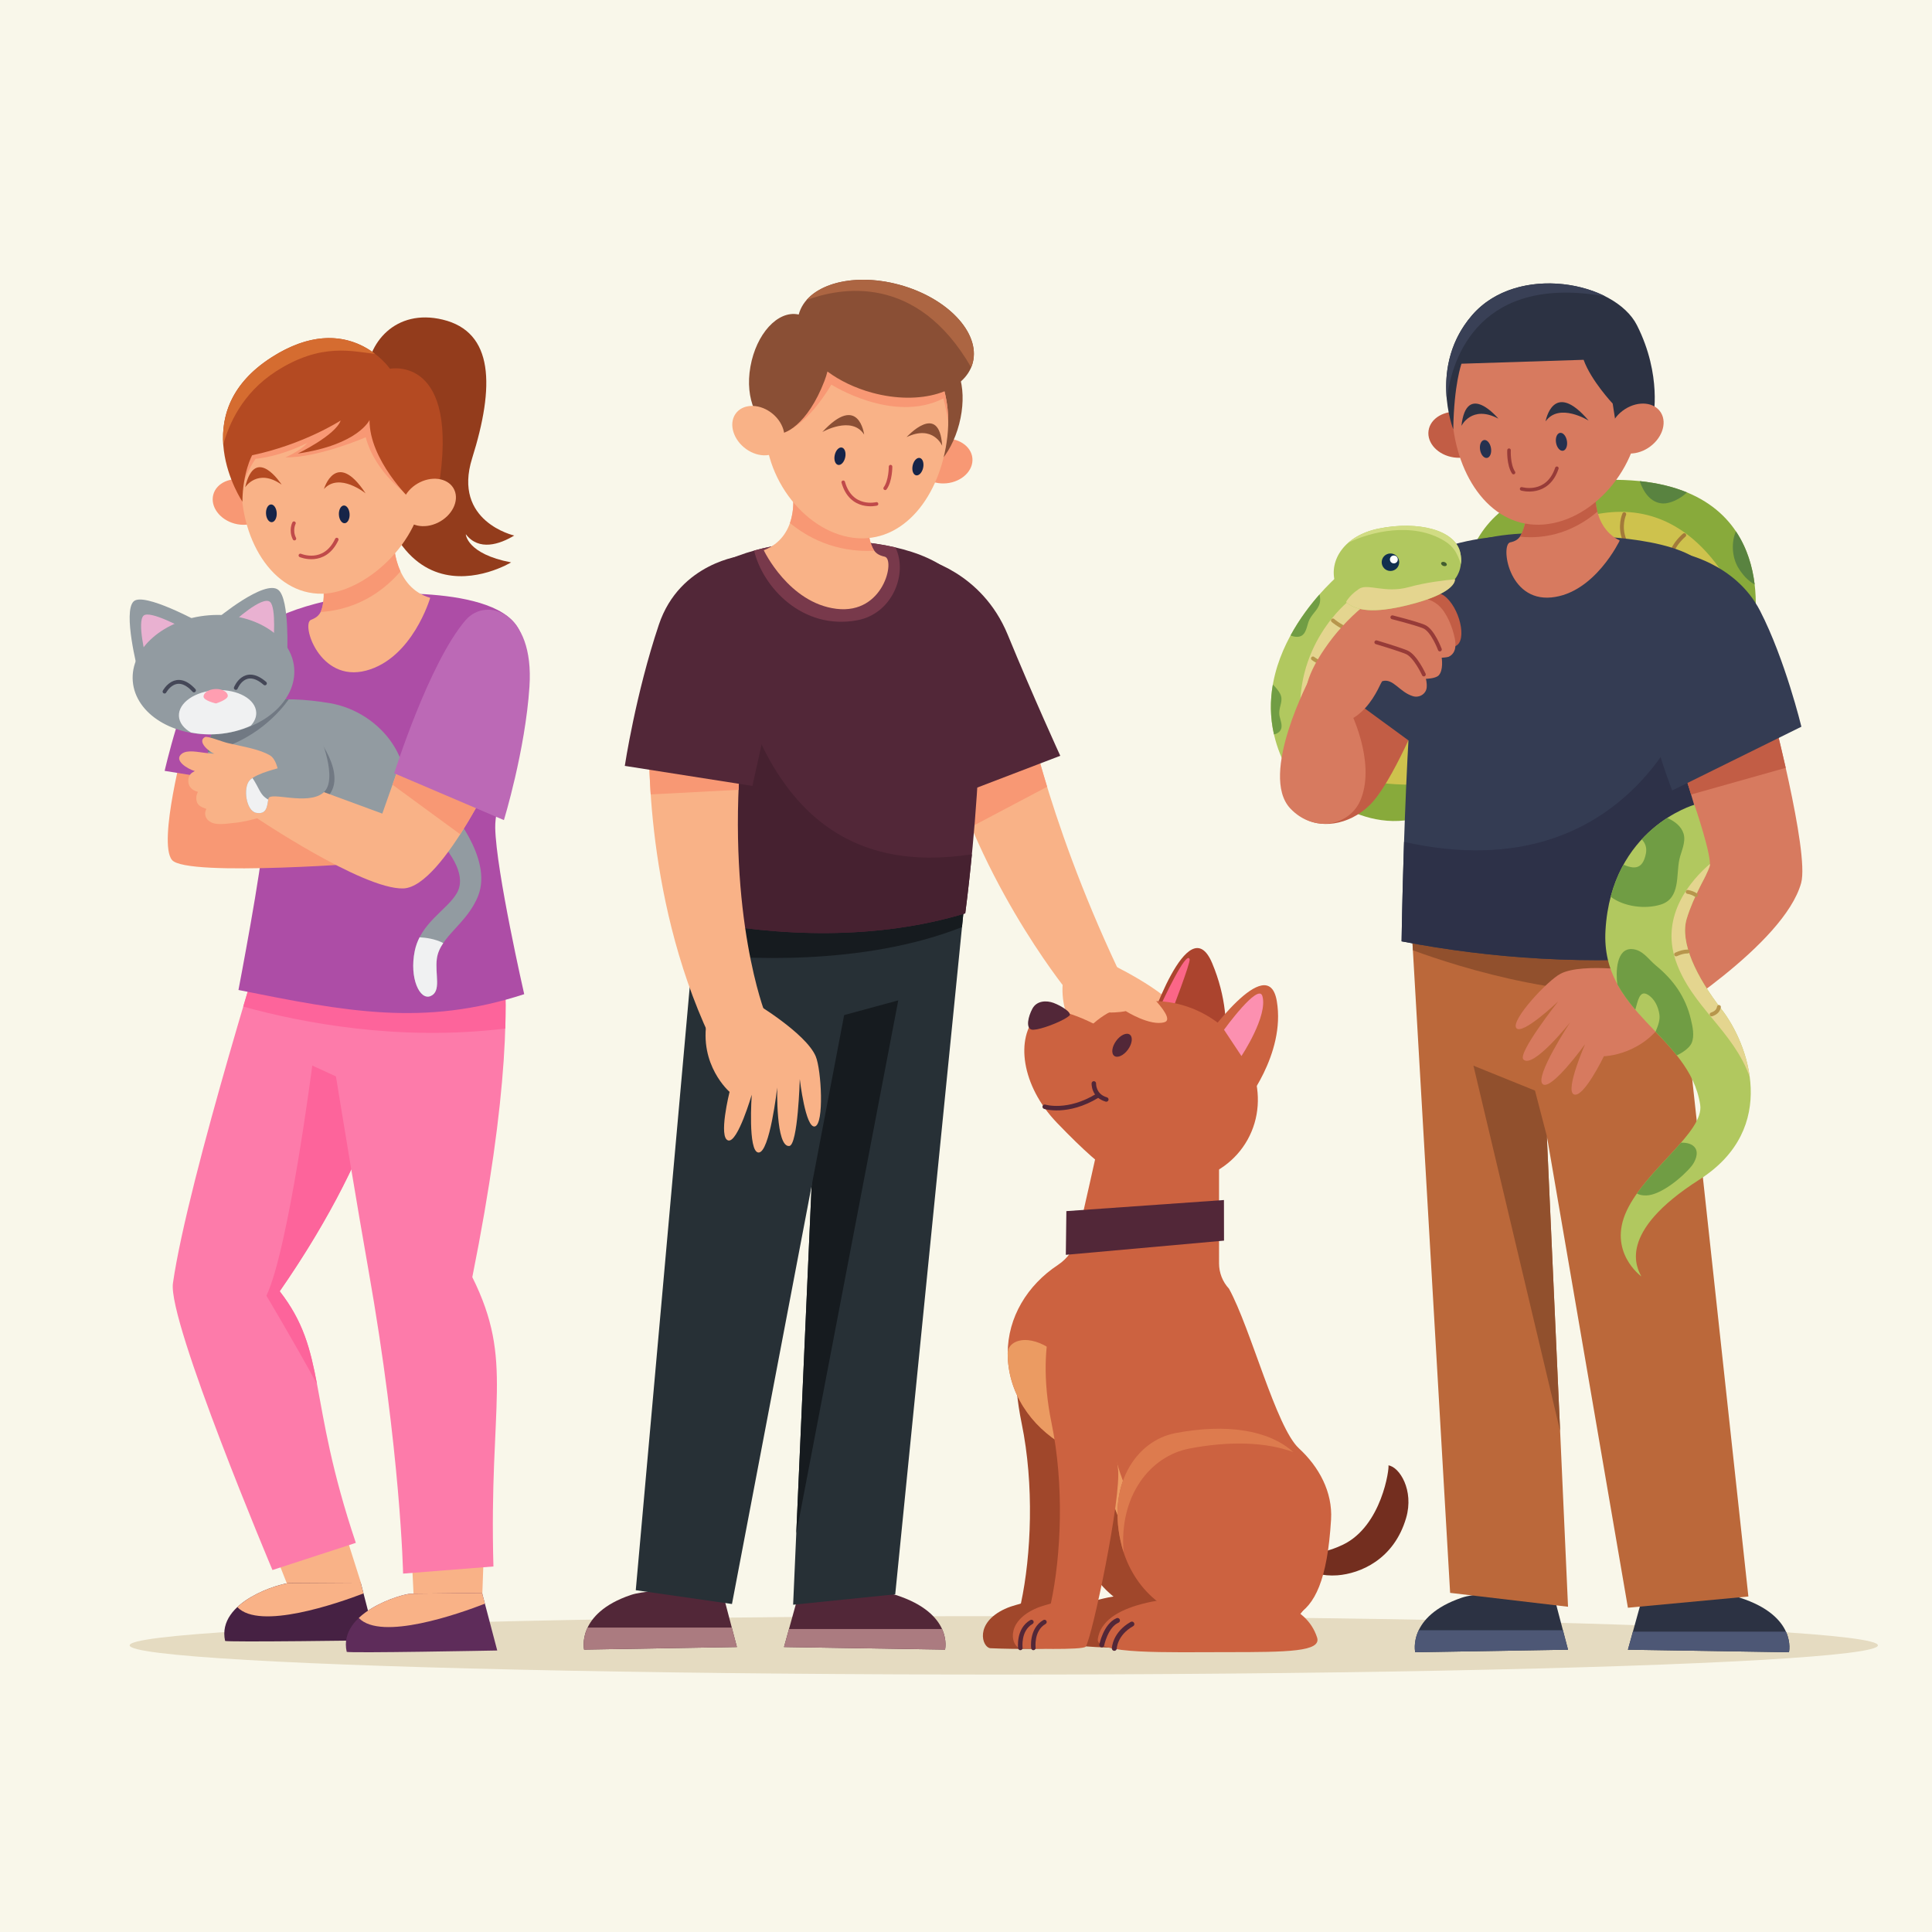 <?xml version="1.0" encoding="utf-8"?>
<!-- Generator: Adobe Illustrator 27.5.0, SVG Export Plug-In . SVG Version: 6.00 Build 0)  -->
<svg version="1.1" xmlns="http://www.w3.org/2000/svg" xmlns:xlink="http://www.w3.org/1999/xlink" x="0px" y="0px"
	 viewBox="0 0 500 500" style="enable-background:new 0 0 500 500;" xml:space="preserve">
<g id="BACKGROUND">
	<rect style="fill:#F9F7EA;" width="500" height="500"/>
</g>
<g id="OBJECTS" xmlns:serif="http://www.serif.com/">
	<g>
		<ellipse style="fill:#E5DBC1;" cx="259.778" cy="425.816" rx="226.224" ry="7.559"/>
		<g>
			<g>
				<g>
					<g>
						<path style="fill:#88AA3B;" d="M339.197,202.95c0,0,16.303,16.571,34.098,6.012c17.795-10.559,25.216-67.477,31.586-70.178
							c6.371-2.7,43.696,6.462,48.899,24.525c0,0,8.229-38.679-35.497-39.132c-46.14-0.48-39.13,34.701-40.979,38.556
							C375.454,166.589,339.197,202.95,339.197,202.95L339.197,202.95z"/>
						<g>
							<path style="fill:#CEC24D;" d="M356.858,202.526c0,0,26.074,4.243,33.223-10.936l-1.692-19.622l-23.686,5.979
								L356.858,202.526L356.858,202.526z"/>
							<path style="fill:#CEC24D;" d="M392.415,143.146c0,0,34.957-30.168,56.895,10.872L392.415,143.146z"/>
						</g>
					</g>
					<g>
						<g>
							<path style="fill:none;stroke:#A37A3A;stroke-linecap:round;stroke-linejoin:round;stroke-miterlimit:1.5;" d="
								M420.354,133.074c0,0-1.41,3.114,0.067,6.659"/>
							<path style="fill:none;stroke:#A37A3A;stroke-linecap:round;stroke-linejoin:round;stroke-miterlimit:1.5;" d="
								M435.878,138.495c0,0-2.794,2.336-3.275,4.853"/>
						</g>
						<path style="fill:#598340;" d="M449.251,137.509c-1.26,2.883-0.997,6.758,0.616,9.428c1.052,1.742,2.466,3.339,4.238,4.337
							C453.583,146.918,452.244,141.971,449.251,137.509z M424.343,124.51c0.007,0.018,0.011,0.032,0.015,0.043
							c0.988,2.799,2.825,5.632,6.048,5.744c1.756,0.06,4.467-1.142,6.165-2.872C433.164,126.025,429.126,125.006,424.343,124.51
							L424.343,124.51z"/>
					</g>
				</g>
				<g>
					<g>
						<path style="fill:#C25D45;" d="M350.663,175.229c0,0-19.719,32.035-13.57,36.293c4.156,2.88,11.814,2.361,17.464-3.244
							c5.821-5.775,13.446-24.692,13.446-24.692L350.663,175.229z"/>
						<path style="fill:#343C53;" d="M387.007,154.163l-0.726-15.158c0,0-14.547,1.197-22.183,7.672
							c-10.771,9.135-21.198,29.141-21.198,29.141l28.111,20.549L387.007,154.163L387.007,154.163z"/>
					</g>
					<g>
						<g>
							<path style="fill:#B1C85F;" d="M347.037,148.323c0,0-27.711,22.645-14.613,49.365l27.197-40.445L347.037,148.323
								L347.037,148.323z"/>
							<path style="fill:#E4D58F;" d="M355.152,154.075l-5.971,1.353c0,0-15.088,11.624-12.393,32.804l20.401-29.396l-1.846-4.626
								L355.152,154.075z"/>
						</g>
						<g>
							<g>
								<path style="fill:none;stroke:#B7964C;stroke-linecap:round;stroke-linejoin:round;stroke-miterlimit:1.5;" d="
									M344.953,160.564c0,0,1.434,1.332,4.243,2.52"/>
								<path style="fill:none;stroke:#B7964C;stroke-linecap:round;stroke-linejoin:round;stroke-miterlimit:1.5;" d="
									M339.786,170.402c0,0,2.956,2.221,5.246,1.705"/>
							</g>
							<path style="fill:#709D44;" d="M329.413,177.168c0.69,0.668,1.372,1.445,1.832,2.281c0.999,1.82-0.184,3.229-0.184,5.053
								c0,1.26,0.722,2.424,0.594,3.69c-0.074,0.733-0.543,1.302-1.193,1.622c-0.236,0.117-0.492,0.197-0.755,0.251
								C328.681,185.552,328.707,181.219,329.413,177.168z M341.5,153.828c0.113,0.516,0.176,1.04,0.152,1.544
								c-0.104,2.124-1.901,3.221-2.769,4.978c-0.595,1.202-0.677,3.058-1.751,3.972c-0.789,0.673-2.03,0.604-3.143,0.128
								C336.328,160.156,339.108,156.539,341.5,153.828L341.5,153.828z"/>
						</g>
					</g>
				</g>
				<g>
					<g>
						<g>
							<path style="fill:#2C3243;" d="M462.981,427.603l-41.678-0.664l3.983-14.392c0,0,18.513-1.143,24.965,0.925
								C465.232,418.274,462.981,427.603,462.981,427.603L462.981,427.603z"/>
							<path style="fill:#4D5775;" d="M462.204,422.273c1.349,2.964,0.777,5.331,0.777,5.331l-41.679-0.664l1.292-4.667H462.204
								L462.204,422.273z"/>
						</g>
						<g>
							<path style="fill:#2C3243;" d="M366.258,427.603l39.547-0.664l-3.779-14.392c0,0-17.566-1.143-23.688,0.925
								C364.122,418.274,366.258,427.603,366.258,427.603L366.258,427.603z"/>
							<path style="fill:#4D5775;" d="M404.483,421.901h-37.319c-1.494,3.135-0.906,5.703-0.906,5.703l39.547-0.664L404.483,421.901
								L404.483,421.901z"/>
						</g>
					</g>
					<g>
						<path style="fill:#BB683A;" d="M378.213,223.069l-13.269,10.638l10.348,178.524l30.513,3.595l-5.489-121.866l20.986,122.122
							l31.178-2.909L433.616,239.43L378.213,223.069L378.213,223.069z"/>
						<g>
							<path style="fill:#91502D;" d="M365.665,245.937c11.846,4.348,43.763,14.614,69.572,9.74l-1.621-16.247l-55.404-16.361
								l-13.269,10.638L365.665,245.937L365.665,245.937z"/>
						</g>
						<path style="fill:#91502D;" d="M403.757,370.346l-3.439-76.337l-3.064-11.765l-15.925-6.448L403.757,370.346L403.757,370.346z
							 M400.452,294.526l0.084,0.724l-0.201-1.171L400.452,294.526L400.452,294.526z"/>
					</g>
				</g>
				<g>
					<path style="fill:#343C53;" d="M407.806,138.672c0,0,25.623-0.299,33.039,7.489c7.415,7.787-3.058,101.2-3.058,101.2
						c-26.551,2.497-51.934,0.709-75.056-3.744c0,0,1.026-74.51,6.169-92.25C374.043,133.627,407.806,138.672,407.806,138.672
						L407.806,138.672z"/>
					<path style="fill:#2D3148;" d="M443.089,182.666c-1.31,29.076-5.303,64.694-5.303,64.694
						c-26.551,2.497-51.934,0.709-75.056-3.744c0,0,0.152-11.09,0.636-25.733c59.641,13.292,74.888-38.291,74.888-38.291
						L443.089,182.666z"/>
				</g>
				<g>
					<g>
						<g>
							<g>
								<path style="fill:#C25D45;" d="M356.199,155.937c0,0,13.533-4.671,17.525-1.774c3.993,2.896,6.135,11.67,2.95,13.044
									C373.489,168.581,356.199,155.937,356.199,155.937L356.199,155.937z"/>
								<path style="fill:#D77A5F;" d="M342.501,186.58c-0.905-0.705-10.688-3.681,1.401-20.221
									c2.783-3.809,6.328-7.464,10.082-10.369c1.2-0.928,2.886-1.158,4.338-1.4c4.086-0.682,10.488-0.873,13.851,1.968
									c2.265,1.915,3.749,5.816,4.326,8.658c0.36,1.773,0.314,3.843-1.563,4.745c-0.351,0.168-1.825,0.262-1.825,0.262
									s0.527,3.254-0.806,4.588c-0.826,0.826-3.288,0.869-3.288,0.869s0.316,1.036,0.208,2.239
									c-0.152,1.686-1.926,2.755-3.563,2.253c-3.517-1.079-5.058-4.667-7.883-3.896c-0.39,0.106-1.472,3.702-4.485,6.998
									C348.073,188.985,342.873,186.869,342.501,186.58L342.501,186.58z"/>
							</g>
							<g>
								<path style="fill:none;stroke:#973B38;stroke-linecap:round;stroke-linejoin:round;stroke-miterlimit:1.5;" d="
									M372.634,168.084c0,0-1.853-5.019-4.145-5.941c-2.291-0.924-8.145-2.39-8.145-2.39"/>
								<path style="fill:none;stroke:#973B38;stroke-linecap:round;stroke-linejoin:round;stroke-miterlimit:1.5;" d="
									M368.489,174.552c0,0-2.215-4.857-4.506-5.779c-2.291-0.923-7.784-2.552-7.784-2.552"/>
							</g>
						</g>
						<path style="fill:#D77A5F;" d="M339.148,175.229c0,0-13.451,25.25-5.218,34c6.006,6.383,15.544,4.67,18.323-2.54
							c3.753-9.738-2.824-22.688-2.824-22.688L339.148,175.229L339.148,175.229z"/>
					</g>
					<g>
						<g>
							<path style="fill:#B1C85F;" d="M356.809,136.794c10.205-2.064,19.915,0.431,21.117,6.268c0.888,4.312-1.407,6.81-1.407,6.81
								s0.849,3.525-12.247,6.749c-13.668,3.366-17.121-0.163-18.751-5.896C343.893,144.994,347.925,138.59,356.809,136.794
								L356.809,136.794z"/>
							<path style="fill:#D1DC83;" d="M348.926,140.46c1.923-1.682,4.565-2.996,7.883-3.667c10.205-2.064,19.789,0.273,21.117,6.268
								c0.222,1.004,0.319,1.968,0.143,2.922c-0.888-2.716-1.814-4.497-4.202-5.966C365.6,134.931,354.66,137.633,348.926,140.46
								L348.926,140.46z"/>
							<path style="fill:#E4D58F;" d="M376.528,149.924c0.042,0.452-0.098,3.704-12.254,6.697
								c-8.785,2.164-13.351,1.479-15.924-0.81c0.697-1.278,2.028-2.524,3.397-3.43c2.218-1.465,6.765,1.26,12.856-0.437
								C369.055,150.702,374.123,150.138,376.528,149.924L376.528,149.924z"/>
						</g>
						<g>
							<g>
								<circle style="fill:#11304E;" cx="359.848" cy="145.503" r="2.266"/>
								<path style="fill:#FFFFFF;" d="M360.731,143.761c0.565,0,1.022,0.458,1.022,1.022c0,0.565-0.458,1.022-1.022,1.022
									c-0.565,0-1.022-0.458-1.022-1.022C359.709,144.218,360.166,143.761,360.731,143.761z"/>
							</g>
							<path style="fill:#425D30;" d="M373.881,145.477c0.394,0.152,0.63,0.492,0.527,0.759c-0.102,0.268-0.506,0.362-0.899,0.211
								c-0.394-0.151-0.63-0.492-0.527-0.759C373.084,145.42,373.488,145.326,373.881,145.477z"/>
						</g>
					</g>
				</g>
				<g>
					<g>
						<path style="fill:#D77A5F;" d="M413.009,125.443c0,0-1.73,10.56,6.173,14.439c0,0-6.481,13.674-17.705,14.739
							c-11.225,1.063-13.156-13.731-10.641-14.26c2.689-0.566,4.605-1.985,4.426-15.934L413.009,125.443L413.009,125.443z"/>
						<path style="fill:#C25D45;" d="M413.396,132.423c-4.048,3.456-10.829,7.412-20.047,6.474c1.38-2.249,2.432-6.496,1.913-14.471
							l17.747,1.017C413.009,125.443,412.459,128.8,413.396,132.423z"/>
					</g>
					<g>
						<path style="fill:#C25D45;" d="M377.889,106.656c-4.065-0.578-7.732,1.579-8.184,4.814c-0.452,3.235,2.481,6.331,6.545,6.909
							c4.065,0.578,7.732-1.58,8.184-4.814C384.885,110.329,381.953,107.234,377.889,106.656z"/>
						<path style="fill:#D77A5F;" d="M398.106,77.39c-13.393,1.076-23.387,14.755-22.305,30.529
							c1.084,15.775,10.326,28.896,23.719,27.82c13.393-1.076,25.899-15.943,24.815-31.716
							C423.253,88.248,411.499,76.315,398.106,77.39L398.106,77.39z"/>
						<g>
							<g>
								<path style="fill:#25314F;" d="M403.699,112.031c-0.773,0.152-1.217,1.311-0.99,2.585c0.227,1.274,1.04,2.186,1.813,2.034
									c0.774-0.152,1.218-1.31,0.99-2.585C405.286,112.79,404.473,111.879,403.699,112.031z"/>
								<path style="fill:#25314F;" d="M384.045,113.887c-0.774,0.153-1.218,1.311-0.99,2.585c0.226,1.276,1.039,2.187,1.813,2.035
									c0.773-0.153,1.217-1.311,0.99-2.586C385.63,114.646,384.818,113.735,384.045,113.887L384.045,113.887z"/>
								<path style="fill:#2C3243;" d="M411.146,108.858c0,0-7.608-4.781-11.149,0.192
									C399.997,109.05,401.911,97.98,411.146,108.858z"/>
								<path style="fill:#2C3243;" d="M378.213,110.231c0,0,2.65-5.548,9.566-1.884
									C387.778,108.347,379.537,98.423,378.213,110.231z"/>
							</g>
							<g>
								
									<path style="fill:none;stroke:#973B38;stroke-width:0.92;stroke-linecap:round;stroke-linejoin:round;stroke-miterlimit:1.5;" d="
									M390.535,116.511c0,0-0.201,3.743,1.166,5.785"/>
								
									<path style="fill:none;stroke:#973B38;stroke-width:0.92;stroke-linecap:round;stroke-linejoin:round;stroke-miterlimit:1.5;" d="
									M393.797,126.517c0,0,6.669,1.951,9.119-5.334"/>
							</g>
						</g>
						<g>
							<path style="fill:#2C3243;" d="M418.824,113.87l-1.463-9.425c0,0-5.603-5.954-7.523-11.328l-31.605,1.011
								c0,0-1.954,5.293-2.129,16.987c0,0-6.463-16.446,4.874-29.546c11.745-13.569,36.964-8.672,42.663,2.602
								c6.566,12.988,4.188,24.027,4.188,24.027L418.824,113.87z"/>
							<path style="fill:#394056;" d="M374.433,103.42c-0.585-5.968,0.135-14.443,6.545-21.851
								c8.591-9.925,24.393-9.971,34.491-4.866C383.492,70.995,375.77,91.8,374.433,103.42z"/>
						</g>
						<path style="fill:#D77A5F;" d="M420.526,105.895c-3.495,2.251-4.985,6.326-3.326,9.095c1.66,2.768,5.844,3.186,9.339,0.935
							c3.496-2.252,4.986-6.327,3.327-9.096C428.207,104.061,424.022,103.643,420.526,105.895L420.526,105.895z"/>
					</g>
				</g>
				<g>
					<g>
						<g>
							<g>
								<path style="fill:#D77A5F;" d="M432.243,188.761l25.852-6.631c0,0,10.241,38.42,8.042,46.38
									c-4.423,16.009-36.681,35.813-36.681,35.813l-8.83-12.63c0,0,21.228-21.244,21.431-27.398
									C442.26,218.139,432.243,188.761,432.243,188.761L432.243,188.761z"/>
								<path style="fill:#C25D45;" d="M437.651,205.62c-2.609-8.65-5.407-16.859-5.407-16.859l25.852-6.631
									c0,0,2.004,7.515,4.047,16.59L437.651,205.62z"/>
							</g>
							<path style="fill:#D77A5F;" d="M425.383,251.542c0,0-15.665-2.559-21.507,0.456c-3.359,1.734-12.952,12.039-11.462,14.053
								c1.489,2.014,10.851-6.888,10.851-6.888s-10.593,13.414-9.012,15.029c2.477,2.527,12.106-9.622,12.106-9.622
								s-9.434,14.29-7.068,16.032c2.253,1.658,10.929-10.372,10.929-10.372s-5.179,11.828-2.953,12.974
								c2.448,1.26,7.825-9.854,7.825-9.854s10.579-0.141,16.459-10.591L425.383,251.542L425.383,251.542z"/>
						</g>
						<path style="fill:#343C53;" d="M434.964,143.105c0,0,14.072,2.424,20.539,14.973c6.469,12.547,10.697,29.994,10.697,29.994
							l-33.431,16.503c0,0-8.542-21.507-7.167-33.409C426.978,159.261,434.964,143.105,434.964,143.105L434.964,143.105z"/>
					</g>
					<g>
						<g>
							<path style="fill:#B1C85F;" d="M438.522,208.263c0,0,4.668,13.65,3.924,15.99c-0.745,2.341-4.069,7.411-5.927,13.51
								c-1.858,6.1,2.537,15.133,9.041,23.482c6.814,8.748,15.158,30.709-5.778,44.05c-21.495,13.697-16.112,22.886-15.002,25.04
								c0,0-8.795-6.333-3.785-17.017c5.009-10.684,20.107-20.381,19.016-27.408c-2.815-18.138-25.754-23.485-24.514-45.114
								C417.014,214.329,438.522,208.263,438.522,208.263L438.522,208.263z"/>
							<path style="fill:#E4D58F;" d="M442.526,223.575c-0.001,0.279-0.027,0.508-0.08,0.677c-0.745,2.341-4.069,7.411-5.927,13.51
								c-1.858,6.1,2.537,15.133,9.041,23.482c3.023,3.881,6.348,10.364,7.282,17.539c-4.238-12.04-15.099-18.29-19.158-30.128
								C429.615,236.789,437.796,227.654,442.526,223.575L442.526,223.575z"/>
						</g>
						<g>
							<path style="fill:none;stroke:#B7964C;stroke-linecap:round;stroke-linejoin:round;stroke-miterlimit:1.5;" d="
								M436.765,230.821c0.842,0.152,1.554,0.425,2.138,0.82"/>
							<path style="fill:none;stroke:#B7964C;stroke-linecap:round;stroke-linejoin:round;stroke-miterlimit:1.5;" d="
								M433.775,246.997c1.053-0.479,2.079-0.754,3.018-0.754"/>
							<path style="fill:none;stroke:#B7964C;stroke-linecap:round;stroke-linejoin:round;stroke-miterlimit:1.5;" d="
								M442.966,262.525c0.934-0.315,1.69-0.822,1.892-1.922"/>
						</g>
						<path style="fill:#709D44;" d="M435.04,295.737c1.459-0.071,2.982,0.278,3.707,1.4c0.901,1.397-0.054,3.508-0.965,4.634
							c-2.269,2.803-7.929,7.53-11.728,7.611c-1.088,0.022-1.873-0.17-2.413-0.517C426.945,304.188,431.547,299.761,435.04,295.737
							L435.04,295.737z M418.565,254.712c-0.425-3.049-0.291-9.289,3.749-9.093c2.799,0.137,4.275,2.645,6.219,4.245
							c4.537,3.732,7.663,8.075,9.053,13.89c0.454,1.896,1.004,4.292,0.214,6.17c-0.462,1.099-2.045,2.37-3.845,3.205
							c-1.693-2.124-3.586-4.127-5.497-6.13c0.625-1.489,1.225-3.004,0.983-4.546c-0.306-1.956-1.275-4.048-3.055-5.07
							c-2.122-1.219-2.527,1.821-3.172,3.93C421.463,259.255,419.857,257.091,418.565,254.712L418.565,254.712z M431.485,211.675
							c1.867,0.837,3.632,2.124,4.222,4.08c0.656,2.181-0.612,4.539-1.079,6.631c-0.891,3.984,0.326,10.079-4.77,11.697
							c-4.101,1.303-9.618,0.563-13.014-1.995c0.829-3.145,1.971-5.9,3.301-8.308c2.489,1.044,4.971,1.524,5.817-2.916
							c0.31-1.626-0.259-2.764-1.083-3.645C427.088,214.828,429.403,213.018,431.485,211.675L431.485,211.675z"/>
					</g>
				</g>
			</g>
			<g>
				<g>
					<g>
						<path style="fill:#F9B287;" d="M93.437,409.694l-6.056-19.072l-17.504,8.119l6.205,15.711L93.437,409.694L93.437,409.694z"/>
						<g>
							<path style="fill:#462143;" d="M74.908,409.705l18.449-0.113l3.856,14.91c0,0-38.871,0.558-38.96,0.154
								C56.009,414.387,72.813,409.695,74.908,409.705L74.908,409.705z"/>
							<path style="fill:#F9B287;" d="M94.077,412.377c-6.632,2.538-26.94,9.616-32.653,3.533c4.517-4.224,12.12-6.212,13.484-6.205
								l18.449-0.113L94.077,412.377L94.077,412.377z"/>
						</g>
						<path style="fill:#F9B287;" d="M124.652,417.304l0.631-17.626l-18.824,1.189l0.728,14.99L124.652,417.304L124.652,417.304z"/>
						<g>
							<path style="fill:#5E2C5A;" d="M106.31,412.454l18.449-0.2l3.925,14.892c0,0-38.869,0.741-38.959,0.337
								C87.434,417.224,104.215,412.454,106.31,412.454z"/>
							<path style="fill:#F9B287;" d="M125.491,415.036c-6.619,2.569-26.894,9.742-32.636,3.687
								c4.496-4.245,12.09-6.269,13.454-6.269l18.449-0.2L125.491,415.036L125.491,415.036z"/>
						</g>
					</g>
					<g>
						<g>
							<path style="fill:#FD7BAA;" d="M101.83,229.736c0,0,16.616,38.04-29.436,104.441c12.292,15.866,7.077,27.56,19.695,65.115
								l-21.579,7.031c0,0-27.166-64.37-25.752-74.245c3.889-27.146,25.993-97.186,25.993-97.186L101.83,229.736L101.83,229.736z"/>
							<path style="fill:#FD649B;" d="M98.549,283.896c-4.756,14.235-12.833,31.072-26.156,50.282
								c6.056,7.817,7.863,14.621,9.646,24.006c-6.625-12.074-13.09-22.85-13.09-22.85c5.749-12.11,11.865-59.571,11.865-59.571
								L98.549,283.896z"/>
						</g>
						<path style="fill:#FD7BAA;" d="M122.918,227.395c0,0,18.307,8.431-0.685,103.127c10.858,21.842,4.276,32.419,5.467,74.879
							l-23.381,1.846c0,0-0.607-31.383-9.002-78.798c-5.604-31.656-15.182-92.192-15.182-92.192L122.918,227.395z"/>
						<path style="fill:#FD649B;" d="M62.951,260.506c4.384-14.791,7.8-25.613,7.8-25.613l31.079-5.156c0,0,0.278,0.636,0.663,1.891
							l20.426-4.232c0,0,8.92,4.107,7.847,38.789C103.277,269.549,78.161,264.709,62.951,260.506z"/>
					</g>
				</g>
				<path style="fill:#AD4DA6;" d="M93.057,153.958c0,0,36.195-3.312,41.502,9.551c7.152,17.336-6.619,39.546-6.395,50.744
					c0.223,11.198,7.501,43.038,7.501,43.038c-25.967,8.466-46.067,4.497-73.95-1.083c0,0,6.29-32.853,6.279-38.618
					c-0.012-6.134-8.561-45.376-2.559-53.145C71.435,156.676,93.057,153.958,93.057,153.958L93.057,153.958z"/>
				<g>
					<path style="fill:#F89874;" d="M47.866,191.636c0,0-7.118,26.383-3.35,30.929c3.768,4.548,54.06,0.527,54.06,0.527
						l-1.525-10.271l-30.272-5.596l4.284-16.106L47.866,191.636z"/>
					<path style="fill:#AD4DA6;" d="M78.228,175.776l-7.349-14.849c0,0-11.889,0.18-17.808,9.331
						c-5.92,9.153-10.459,29.244-10.459,29.244l28.492,4.585L78.228,175.776z"/>
				</g>
				<g>
					<path style="fill:#933C1C;" d="M94.819,98.129c0.031-9.451,7.59-18.311,19.713-15.42c13.337,3.18,13.491,17.319,7.66,35.882
						c-5.153,16.407,10.891,20.005,10.891,20.005c-3.789,2.292-9.154,4.07-12.532-0.341c0,0,0.218,5.093,11.726,7.293
						C132.277,145.548,94.589,168.48,94.819,98.129z"/>
					<g>
						<g>
							<path style="fill:#F9B287;" d="M101.938,140.558c0,0,0.061,11.495,9.399,14.156c0,0-4.548,15.661-16.599,18.841
								s-16.887-12.13-14.241-13.15c2.83-1.091,4.659-2.943,1.89-17.678L101.938,140.558z"/>
							<path style="fill:#F89874;" d="M103.648,147.876c-3.779,4.399-10.447,9.827-20.678,10.519
								c1.09-2.633,1.454-7.321-0.583-15.669l19.551-2.168C101.938,140.558,101.958,144.211,103.648,147.876L103.648,147.876z"/>
						</g>
						<g>
							<path style="fill:#F89874;" d="M63.648,124.308c-3.858-1.038-7.645,0.629-8.452,3.721c-0.808,3.092,1.669,6.445,5.526,7.483
								s7.645-0.629,8.452-3.721C69.982,128.7,67.506,125.347,63.648,124.308z"/>
							<g>
								<path style="fill:#F9B287;" d="M87.535,96.497c-13.054-0.524-24.272,11.602-25.036,27.061
									c-0.765,15.459,7.866,30.343,20.929,30.098c10.555-0.198,25.611-12.739,26.375-28.199
									C110.567,109.997,100.59,97.021,87.535,96.497L87.535,96.497z"/>
								<path style="fill:#F89874;" d="M105.974,128.447c0,0-8.809-5.79-11.325-15.284c0,0-12.343,5.364-20.806,5.199
									c0,0,3.652-1.472,5.737-3.761c0,0-6.415,3.424-13.448,4.145c0,0-3.814,5.411-3.485,9.486l0.409-14.042l33.294-13.132
									l11.215,16.21L105.974,128.447z"/>
							</g>
							<g>
								<g>
									<path style="fill:#162448;" d="M88.961,130.823c-0.764,0.058-1.326,1.131-1.252,2.398c0.072,1.266,0.752,2.246,1.516,2.189
										c0.764-0.058,1.326-1.132,1.252-2.398C90.405,131.747,89.725,130.767,88.961,130.823z"/>
									<path style="fill:#162448;" d="M70.098,130.555c-0.764,0.057-1.325,1.131-1.252,2.397c0.072,1.265,0.752,2.247,1.516,2.189
										c0.764-0.058,1.326-1.131,1.252-2.397C71.541,131.478,70.861,130.497,70.098,130.555z"/>
									<path style="fill:#B44A22;" d="M94.62,127.686c0,0-6.796-5.538-10.786-1.119C83.834,126.567,86.952,116.031,94.62,127.686z
										"/>
									<path style="fill:#B44A22;" d="M63.437,126.132c0,0,3.195-5.083,9.451-0.711C72.888,125.422,66.07,114.809,63.437,126.132z
										"/>
								</g>
								<g>
									
										<path style="fill:none;stroke:#C04A4A;stroke-width:0.92;stroke-linecap:round;stroke-linejoin:round;stroke-miterlimit:1.5;" d="
										M76.08,135.394c0,0-0.966,1.857,0.119,4.002"/>
									
										<path style="fill:none;stroke:#C04A4A;stroke-width:0.92;stroke-linecap:round;stroke-linejoin:round;stroke-miterlimit:1.5;" d="
										M77.739,143.745c0,0,6.214,2.676,9.416-4.116"/>
								</g>
							</g>
							<g>
								<path style="fill:#B44A22;" d="M106.298,129.323c0,0-10.727-10.216-10.664-20.623c0,0-2.873,6.384-18.58,8.683
									c0,0,9.769-4.725,11.11-8.555c0,0-9.463,6.159-22.922,8.995c0,0-2.454,4.515-2.503,12.019c0,0-15.326-22.753,7.573-37.385
									c19.881-12.704,30.603,2.979,30.603,2.979s18.288-3.694,12.544,31.057L106.298,129.323L106.298,129.323z"/>
								<path style="fill:#D56C30;" d="M57.781,115.061c-0.506-7.219,1.869-15.792,12.531-22.605
									c12.929-8.261,21.984-4.518,26.734-0.89c-5.676-0.528-13.807-3.057-25.578,4.514
									C62.503,101.845,59.192,110.044,57.781,115.061z"/>
							</g>
							<path style="fill:#F9B287;" d="M108.686,124.808c-3.632,1.78-5.539,5.566-4.255,8.451c1.284,2.884,5.277,3.782,8.91,2.003
								c3.633-1.78,5.539-5.567,4.255-8.451C116.311,123.925,112.319,123.028,108.686,124.808z"/>
						</g>
					</g>
				</g>
				<g>
					<g>
						<path style="fill:#929BA1;" d="M116.138,209.116c0,0,11.476,12.746,7.635,22.649c-2.855,7.36-9.965,10.555-10.721,16.382
							c-0.522,4.016,1.241,8.395-1.602,9.627c-2.79,1.208-5.56-4.609-4.111-11.67c1.511-7.359,8.471-10.65,10.939-15.045
							c3.305-5.882-5.089-13.956-5.089-13.956L116.138,209.116L116.138,209.116z"/>
						<path style="fill:#F0F1F2;" d="M108.587,242.573c1.708,0.09,4.111,0.426,6.122,1.494c-0.852,1.263-1.464,2.585-1.657,4.08
							c-0.522,4.016,1.241,8.395-1.602,9.627c-2.79,1.208-5.561-4.609-4.111-11.67C107.604,244.81,108.038,243.644,108.587,242.573z
							"/>
					</g>
					<g>
						<path style="fill:#929BA1;" d="M85.331,181.973c13.368,2.265,24.011,15.945,17.897,29.447
							c-7.169,15.828-24.329-3.93-27.868-5.302c-5.445-2.11-24.342-4.128-21.246-14.378
							C57.631,180.096,73.267,179.929,85.331,181.973z"/>
						<path style="fill:#717983;" d="M53.817,194.637c-0.105-0.886-0.019-1.848,0.298-2.897c2.535-8.392,11.366-10.824,20.618-10.76
							C72.556,184.064,65.953,191.953,53.817,194.637z"/>
						<path style="fill:#717983;" d="M71.511,204.989l1.294-4.695l9.081-9.771c0,0,9.949,12.215,0.824,17.269
							c-1.116,0.618-6.235-1.242-7.349-1.674C74.419,205.754,73.074,205.391,71.511,204.989z"/>
					</g>
					<g>
						<g>
							<g>
								<path style="fill:#929BA1;" d="M51.697,161.09c0,0-14.48-7.936-17.106-5.455c-2.853,2.695,1.083,17.873,1.083,17.873
									L51.697,161.09z"/>
								<path style="fill:#E9B1D1;" d="M47.453,162.614c0,0-8.717-4.791-10.305-3.279c-1.726,1.644,0.616,10.854,0.616,10.854
									L47.453,162.614z"/>
							</g>
							<g>
								<path style="fill:#929BA1;" d="M56.029,160.213c0,0,12.509-10.435,16.015-7.536c2.963,2.449,2.274,16.707,2.274,16.707
									L56.029,160.213z"/>
								<path style="fill:#E9B1D1;" d="M60.254,161.108c0,0,7.663-7.091,9.641-5.325c1.671,1.492,0.85,10.702,0.85,10.702
									L60.254,161.108L60.254,161.108z"/>
							</g>
						</g>
						<path style="fill:#929BA1;" d="M53.989,159.241c11.527-0.946,21.45,5.171,22.146,13.65
							c0.696,8.479-8.098,16.131-19.625,17.077c-11.527,0.946-21.45-5.17-22.146-13.65
							C33.667,167.838,42.462,160.187,53.989,159.241z"/>
						<g>
							<g>
								<path style="fill:#F0F1F2;" d="M49.411,189.567c-1.845-1.044-3.026-2.542-3.106-4.253c-0.16-3.441,4.192-6.444,9.712-6.703
									c5.522-0.258,10.134,2.327,10.295,5.768c0.058,1.238-0.467,2.419-1.422,3.436c-2.52,1.148-5.354,1.904-8.38,2.151
									C54.048,190.169,51.657,190.019,49.411,189.567L49.411,189.567z"/>
								<path style="fill:#FF9EB1;" d="M55.744,178.317c1.729-0.068,3.167,0.715,3.207,1.746c0.04,1.03-3.062,1.989-3.062,1.989
									s-3.166-0.715-3.206-1.745C52.644,179.276,54.014,178.384,55.744,178.317z"/>
							</g>
							<g>
								<path style="fill:none;stroke:#444757;stroke-linecap:round;stroke-linejoin:round;stroke-miterlimit:1.5;" d="
									M42.585,178.979c0,0,2.916-5.448,7.616-0.3"/>
								<path style="fill:none;stroke:#444757;stroke-linecap:round;stroke-linejoin:round;stroke-miterlimit:1.5;" d="
									M61.03,178.037c0,0,2.266-5.749,7.53-1.18"/>
							</g>
						</g>
					</g>
				</g>
				<g>
					<g>
						<g>
							<g>
								<path style="fill:#F9B287;" d="M107.952,185.045l22.265,10.196c0,0-15.33,34.355-25.845,34.684
									c-10.515,0.329-38.597-18.664-38.597-18.664l4.869-11.115l28.294,10.415L107.952,185.045z"/>
								<path style="fill:#F89874;" d="M119.102,215.912l-17.522-12.829l5.536-15.671l21.898,10.416
									C127.185,201.663,123.455,209.14,119.102,215.912L119.102,215.912z"/>
							</g>
							<path style="fill:#BC69B6;" d="M102.02,200.128c0,0,8.993-28.583,18.464-39.616c5.325-6.204,17.829-2.342,16.541,17.18
								c-1.093,16.575-6.615,34.546-6.615,34.546L102.02,200.128z"/>
						</g>
						<path style="fill:#F9B287;" d="M72.442,202.253c-0.053-1.064-0.604-5.618-2.561-6.756c-2.769-1.61-6.532-2.169-10.925-3.194
							c-1.578-0.367-5.273-1.897-5.906-1.553c-2.172,1.179,1.181,3.897,2.408,4.297c-0.015,0.073-2.299-0.198-2.411-0.209
							c-1.692-0.169-4.529-0.869-5.973,0.213c-2.288,1.717,1.534,3.996,3.341,4.499c-0.96,0.508-1.561,0.978-1.671,2.231
							c-0.139,1.583,0.774,2.717,2.491,3.162c-0.477,0.823-0.492,1.59-0.371,2.262c0.215,1.206,1.136,1.633,2.551,2.147
							c-0.281,0.476-0.355,0.993-0.315,1.4c0.068,0.682,0.377,1.34,1.257,1.905c1.617,1.04,4.283,0.483,6.142,0.32
							c2.28-0.201,4.287-0.725,6.456-1.317c0.552-0.15,1.987-0.259,2.349-0.704c0.391-0.481,0.386-1.358,0.531-1.912
							c0.327-1.264,0.692-2.52,1.078-3.772"/>
					</g>
					<g>
						<path style="fill:#929BA1;" d="M82.584,189.932c0,0,5.172,11.876,1.065,15.246c-4.107,3.371-13.816-0.436-14.179,1.512
							c-0.364,1.947-0.372,4.124-3.099,3.682c-2.726-0.442-3.52-6.619-1.733-8.46c1.786-1.841,7.972-3.248,7.972-3.248l-2.446-4.281
							"/>
						<path style="fill:#F0F1F2;" d="M65.339,201.343c0.373,0.54,0.693,1.119,1.015,1.689c0.615,1.089,1.088,2.308,2.028,3.17
							c0.307,0.282,0.666,0.528,1.043,0.734c-0.325,1.879-0.442,3.859-3.055,3.436c-2.726-0.442-3.52-6.619-1.733-8.46
							C64.826,201.717,65.064,201.527,65.339,201.343L65.339,201.343z"/>
					</g>
				</g>
			</g>
			<g>
				<g>
					<path style="fill:#F9B287;" d="M286.346,248.933c0,0,15.958,7.461,18.946,13.253c2.988,5.794-24.211,9.026-24.211,9.026
						s-7.196-7.257-5.976-17.442L286.346,248.933z"/>
					<g>
						<g>
							<g>
								<path style="fill:#732E1F;" d="M359.325,379.241c2.83,0.374,6.679,6.406,4.58,13.598
									c-3.17,10.858-11.988,14.409-17.781,14.852c-7.632,0.584-13.743-4.026-12.033-8.716c0.957,3.035,6.048,4.34,13.438,0.804
									C357.671,394.923,359.615,379.835,359.325,379.241L359.325,379.241z"/>
								<g>
									<path style="fill:#A0472B;" d="M283.838,361.117c8.339-25.63,1.682-33.334-16.24-27.572c0,0-7.997,11.497-3.195,34.811
										c3.27,15.877,2.493,34.083-0.183,46.586c-0.04,0.189-2.057,0.467-4.19,1.46c-7.906,3.683-5.862,9.929-3.74,10.154
										c0.759,0.08,16.24,0.554,16.943-0.411c1.636-2.241,9.37-38.988,8.332-46.229
										C279.793,367.55,283.838,361.117,283.838,361.117L283.838,361.117z"/>
								</g>
								<g>
									<g>
										<path style="fill:#A0472B;" d="M293.061,369.773c20.556-3.924,35.956,2.35,36.524,18.749
											c1.418,40.856-10.755,28.732-23.917,29.731c-14.896,1.13-23.758-8.964-26.441-19.017
											C274.994,383.382,282.793,371.732,293.061,369.773L293.061,369.773z"/>
									</g>
									<g>
										<g>
											<path style="fill:#A0472B;" d="M306.485,411.901c10.127,0.072,20.35,2.074,23.213,10.738
												c1.23,3.724-7.624,3.819-23.213,3.819c-15.588,0-34.101,0.603-33.529-3.387
												C274.278,413.857,290.897,411.79,306.485,411.901z"/>
										</g>
										<g>
											
												<path style="fill:none;stroke:#3F1E2B;stroke-width:1.27;stroke-linecap:round;stroke-linejoin:round;stroke-miterlimit:1.5;" d="
												M277.228,425.484c0,0,0.11-3.782,4.549-6.291"/>
											
												<path style="fill:none;stroke:#3F1E2B;stroke-width:1.27;stroke-linecap:round;stroke-linejoin:round;stroke-miterlimit:1.5;" d="
												M273.982,424.59c0,0,1.02-5.02,4.07-6.333"/>
										</g>
									</g>
								</g>
							</g>
							<g>
								<g>
									<path style="fill:#AB442E;" d="M314.84,280.385c0,0,6.179-13.689-1.126-31.104c-6.23-14.855-16.656,17.266-16.656,17.266
										L314.84,280.385z"/>
									<path style="fill:#FB6687;" d="M303.132,262.121c0,0,5.009-12.978,4.745-13.868c-0.783-2.634-7.33,11.585-7.33,11.585
										L303.132,262.121z"/>
								</g>
								<g>
									<path style="fill:#CC6240;" d="M311.928,262.578c12.207,6.802,17.111,21.309,10.944,32.376
										c-6.165,11.068-21.083,14.531-33.29,7.73c-12.208-6.801-17.111-21.308-10.945-32.376
										C284.804,259.241,299.722,255.778,311.928,262.578L311.928,262.578z"/>
									<path style="fill:#CC6240;" d="M286.37,266.69c9.072,5.054,13.167,15.028,9.138,22.258s6.199,30.919-21.952,1.648
										c-9.324-9.694-10.779-22.042-5.194-27.762C270.985,260.15,277.299,261.636,286.37,266.69L286.37,266.69z"/>
								</g>
								<g>
									<path style="fill:#CC6240;" d="M321.845,286.051c0,0,10.931-13.139,8.593-26.956
										c-2.279-13.471-19.026,10.405-19.026,10.405L321.845,286.051z"/>
									<path style="fill:#FC90B0;" d="M321.286,273.3c0,0,6.89-10.344,5.424-15.505c-1.026-3.608-9.935,8.702-9.935,8.702
										L321.286,273.3L321.286,273.3z"/>
								</g>
								<path style="fill:#522738;" d="M272.654,259.548c2.067,0.766,4.918,2.596,4.083,3.324c-0.331,0.289-0.832,0.609-1.439,0.939
									c-2.626,1.426-7.219,3-8.375,2.632c-1.469-0.465-0.846-3.327,0.255-5.389C268.316,258.923,270.858,258.882,272.654,259.548
									L272.654,259.548z"/>
								<path style="fill:#522738;" d="M292.384,267.754c0.848,0.615,0.639,2.351-0.465,3.874c-1.106,1.523-2.691,2.26-3.539,1.645
									c-0.848-0.615-0.639-2.351,0.465-3.874C289.949,267.876,291.536,267.139,292.384,267.754z"/>
								<g>
									<path style="fill:#522738;" d="M270.194,286.976c0,0,6.133,1.986,14.149-2.925c0.273-0.168,0.36-0.524,0.192-0.797
										s-0.524-0.359-0.797-0.192c-7.484,4.585-13.193,2.81-13.193,2.81c-0.305-0.097-0.632,0.072-0.728,0.376
										C269.72,286.553,269.889,286.88,270.194,286.976z"/>
									<path style="fill:#522738;" d="M282.506,280.357c0,0-0.203,3.65,3.648,4.745c0.307,0.088,0.628-0.091,0.716-0.4
										c0.088-0.307-0.091-0.628-0.4-0.716c-2.923-0.83-2.806-3.571-2.806-3.571c0.016-0.32-0.231-0.592-0.551-0.608
										C282.795,279.79,282.522,280.037,282.506,280.357z"/>
								</g>
							</g>
							<g>
								<g>
									<path style="fill:#CC6240;" d="M315.487,326.957c0,2.431,0.919,4.773,2.573,6.556
										c5.663,10.304,12.184,35.883,18.099,41.317c5.15,4.738,8.752,11.264,8.319,18.431
										c-1.889,31.307-12.99,26.338-28.991,26.338c-16.001,0-22.31-11.877-25.346-24.374c-2.024-8.332-7.867-17.162-14.714-21.101
										c-8.812-5.092-14.635-13.892-14.635-23.883c0-9.352,5.102-17.658,12.979-22.865c2.626-1.731,4.476-4.417,5.158-7.488
										c1.761-7.587,4.714-20.89,4.714-20.89l31.845-0.195V326.957z"/>
									<path style="fill:#EB9B62;" d="M260.792,350.242c0-6.213,17.794-7.767,28.327,28.516
										c7.529,25.933,26.264,28.405,22.623,40.608c-13.268-1.718-18.813-12.668-21.6-24.141
										c-2.024-8.332-7.867-17.162-14.714-21.101C266.615,369.032,260.792,360.232,260.792,350.242L260.792,350.242z"/>
								</g>
								<path style="fill:#522738;" d="M316.756,310.566l-40.782,2.87l-0.139,11.313l40.939-3.676L316.756,310.566z"/>
							</g>
							<g>
								<g>
									<g>
										<path style="fill:#CC6240;" d="M304.216,370.885c20.556-3.923,35.956,2.351,36.524,18.749
											c1.418,40.857-10.755,28.733-23.918,29.732c-14.895,1.129-23.757-8.964-26.441-19.017
											C286.15,384.496,293.948,372.845,304.216,370.885L304.216,370.885z"/>
										<path style="fill:#DD7B4E;" d="M290.793,401.696l-0.412-1.347c-4.232-15.853,3.567-27.504,13.835-29.464
											c13.081-2.497,24.075-0.864,30.47,4.901c-7.143-2.596-16.413-2.898-26.841-0.909
											C297.635,376.825,289.556,387.134,290.793,401.696L290.793,401.696z"/>
									</g>
									<g>
										<path style="fill:#CC6240;" d="M317.641,413.014c10.126,0.072,20.35,2.074,23.212,10.738
											c1.231,3.723-7.623,3.819-23.212,3.819c-15.589,0-34.102,0.603-33.529-3.387
											C285.432,414.97,302.053,412.903,317.641,413.014z"/>
										<g>
											
												<path style="fill:none;stroke:#522738;stroke-width:1.27;stroke-linecap:round;stroke-linejoin:round;stroke-miterlimit:1.5;" d="
												M288.382,426.597c0,0,0.111-3.782,4.55-6.291"/>
											
												<path style="fill:none;stroke:#522738;stroke-width:1.27;stroke-linecap:round;stroke-linejoin:round;stroke-miterlimit:1.5;" d="
												M285.136,425.703c0,0,1.02-5.019,4.071-6.333"/>
										</g>
									</g>
								</g>
								<g>
									<path style="fill:#CC6240;" d="M291.586,361.117c8.339-25.63,1.682-33.334-16.24-27.572c0,0-7.997,11.497-3.195,34.811
										c3.27,15.877,2.493,34.083-0.183,46.586c-0.04,0.189-2.058,0.467-4.189,1.46c-7.906,3.683-5.862,9.929-3.74,10.154
										c0.759,0.08,16.24,0.554,16.943-0.411c1.636-2.241,9.37-38.988,8.332-46.229
										C287.541,367.55,291.586,361.117,291.586,361.117L291.586,361.117z"/>
									<g>
										<path style="fill:#522738;" d="M268.021,426.415c0,0-0.139-1.096,0.122-2.423c0.254-1.291,0.886-2.816,2.453-3.719
											c0.277-0.16,0.373-0.514,0.213-0.792c-0.159-0.277-0.514-0.373-0.792-0.213c-1.905,1.097-2.703,2.931-3.013,4.499
											c-0.301,1.532-0.134,2.796-0.134,2.796c0.041,0.318,0.332,0.542,0.649,0.501
											C267.836,427.024,268.062,426.733,268.021,426.415L268.021,426.415z"/>
										<path style="fill:#522738;" d="M264.647,426.415c0,0-0.139-1.096,0.123-2.423c0.254-1.291,0.886-2.816,2.453-3.719
											c0.278-0.16,0.373-0.514,0.213-0.792c-0.16-0.277-0.514-0.373-0.792-0.213c-1.905,1.097-2.704,2.931-3.013,4.499
											c-0.302,1.532-0.135,2.796-0.135,2.796c0.041,0.318,0.332,0.542,0.649,0.501
											C264.464,427.024,264.688,426.733,264.647,426.415L264.647,426.415z"/>
									</g>
								</g>
							</g>
						</g>
						<path style="fill:#F9B287;" d="M292.305,252.353c0,0,12.799,11.039,9.091,12.182c-3.708,1.142-10.039-2.856-10.039-2.856
							s-8.024,1.74-12.409-2.436"/>
					</g>
				</g>
				<g>
					<g>
						<g>
							<path style="fill:#F9B287;" d="M243.314,189.189l21.731-8.692c0,0,5.233,29.827,24.243,70.211l-13.457,5.266
								C275.832,255.974,251.371,225.698,243.314,189.189L243.314,189.189z"/>
							<path style="fill:#F89874;" d="M251.354,213.99c-3.246-7.691-6.112-16.068-8.039-24.801l21.731-8.692
								c0,0,1.531,8.723,5.944,23.122L251.354,213.99L251.354,213.99z"/>
						</g>
						<path style="fill:#522738;" d="M234.848,160.37l3.895-15.863c0,0,15.264,3.22,22.061,19.772
							c6.539,15.923,13.593,31.318,13.593,31.318l-27.144,10.39L234.848,160.37L234.848,160.37z"/>
					</g>
					<g>
						<g>
							<g>
								<path style="fill:#522738;" d="M244.579,426.914l-41.68-0.664l3.983-14.392c0,0,18.513-1.143,24.965,0.925
									C246.829,417.584,244.579,426.914,244.579,426.914L244.579,426.914z"/>
								<path style="fill:#AB7B80;" d="M243.8,421.583c1.349,2.964,0.778,5.331,0.778,5.331l-41.68-0.664l1.292-4.667H243.8z"/>
							</g>
							<g>
								<path style="fill:#522738;" d="M151.163,426.914l39.547-0.664l-3.779-14.392c0,0-17.566-1.143-23.688,0.925
									C149.027,417.584,151.163,426.914,151.163,426.914L151.163,426.914z"/>
								<path style="fill:#AB7B80;" d="M189.388,421.211h-37.319c-1.494,3.135-0.906,5.703-0.906,5.703l39.547-0.664
									L189.388,421.211L189.388,421.211z"/>
							</g>
						</g>
						<g>
							<g>
								<path style="fill:#273036;" d="M249.943,230.131l-18.257,182.473L205.26,415.3l8.531-193.544L249.943,230.131
									L249.943,230.131z"/>
								<path style="fill:#161B1F;" d="M206.071,396.913l5.838-132.426l20.562-5.593L206.071,396.913L206.071,396.913z"/>
							</g>
							<path style="fill:#273036;" d="M226.265,221.756l-36.833,193.358l-24.896-3.571l17.285-193.224L226.265,221.756
								L226.265,221.756z"/>
							<path style="fill:#161B1F;" d="M221.01,221.349l5.255,0.406l-0.541,2.765l24.218,5.611l-0.98,9.798
								c-25.887,10.206-57.32,8.243-69.473,6.923l1.859-22.748L221.01,221.349L221.01,221.349z"/>
							<path style="fill:#273036;" d="M221.01,221.349l-39.661,2.754l0.473-5.786L221.01,221.349z"/>
						</g>
					</g>
					<g>
						<path style="fill:#522738;" d="M247.831,149.959c-11.733-14.143-57.349-13.1-68.424,1.563
							c-11.074,14.663-0.512,86.418-0.512,86.418c22.965,4.657,48.294,5.293,70.91-1.563
							C249.805,236.377,259.565,164.102,247.831,149.959L247.831,149.959z"/>
						<path style="fill:#462130;" d="M187.311,160.52c9.307,51.672,33.643,65.254,64.217,60.57
							c-0.888,9.104-1.723,15.287-1.723,15.287c-22.616,6.856-47.945,6.22-70.91,1.563
							C178.895,237.94,187.101,186.197,187.311,160.52L187.311,160.52z"/>
					</g>
					<g>
						<path style="fill:#78394B;" d="M195.16,142.49c2.206,9.383,12.476,20.692,26.72,18.029
							c9.135-1.707,13.138-12.126,9.854-18.852C220.486,139.064,206.283,139.384,195.16,142.49L195.16,142.49z"/>
						<g>
							<path style="fill:#F9B287;" d="M205.235,128.549c0,0,1.362,10.397-7.574,13.856c0,0,6.451,13.643,18.804,15.157
								c12.352,1.515,15.254-12.868,12.503-13.492c-2.942-0.667-4.986-2.135-4.064-15.766L205.235,128.549z"/>
							<path style="fill:#F89874;" d="M204.444,135.356c4.294,3.55,11.583,7.704,21.821,7.177c-1.408-2.257-2.35-6.454-1.362-14.228
								l-19.669,0.244C205.235,128.549,205.668,131.854,204.444,135.356L204.444,135.356z"/>
						</g>
						<g>
							<g>
								<path style="fill:#F89874;" d="M243.926,113.54c3.975-0.394,7.439,1.871,7.731,5.052c0.291,3.183-2.701,6.086-6.676,6.48
									c-3.975,0.393-7.44-1.872-7.731-5.053C236.959,116.836,239.95,113.933,243.926,113.54L243.926,113.54z"/>
								<path style="fill:#8A4F35;" d="M243.929,92.319c4.546,1.28,6.475,9.081,4.307,17.408
									c-2.169,8.328-7.621,14.051-12.167,12.77c-4.546-1.28-6.476-9.081-4.307-17.409
									C233.932,96.76,239.383,91.038,243.929,92.319z"/>
								<g>
									<path style="fill:#F9B287;" d="M224.907,82.197c12.964,1.617,22.049,15.414,20.275,30.791
										c-1.773,15.376-11.353,27.814-24.317,26.197s-24.434-16.681-22.66-32.058C199.978,91.75,211.943,80.579,224.907,82.197z"/>
									<path style="fill:#F89874;" d="M242.482,95.838c1.885,3.984,2.936,8.573,2.922,13.418
										c-0.496-3.464-1.265-6.137-1.265-6.137c-13.019,6.603-28.984-3.584-28.984-3.584c-8.342,13.897-15.55,13.252-15.55,13.252
										l9.194-22.193L242.482,95.838L242.482,95.838z"/>
								</g>
								<g>
									<path style="fill:#8A4F35;" d="M206.707,81.401c2.033-7.629,13.655-11.083,26.034-7.712
										c12.443,3.39,20.969,12.403,19.026,20.115c-1.943,7.712-13.622,11.221-26.065,7.831c-4.458-1.214-8.413-3.15-11.564-5.489
										c-0.194,0.787-0.45,1.601-0.772,2.439c-4.384,11.422-10.539,14.249-12.322,13.521c-5.004-2.045-8.35-8.737-6.836-17.22
										c1.514-8.482,7.036-14.541,12.322-13.521C206.589,81.375,206.648,81.387,206.707,81.401L206.707,81.401z"/>
									<path style="fill:#AC6542;" d="M208.718,77.663c4.279-4.923,13.897-6.732,24.022-3.974
										c12.443,3.39,20.969,12.403,19.026,20.115c-0.111,0.44-0.253,0.866-0.425,1.277
										C237.24,70.585,217.394,74.429,208.718,77.663L208.718,77.663z"/>
								</g>
								<path style="fill:#F9B287;" d="M199.412,106.669c3.293,2.349,4.555,6.396,2.816,9.033c-1.74,2.635-5.825,2.868-9.117,0.518
									c-3.294-2.349-4.555-6.396-2.816-9.033C192.033,104.552,196.119,104.319,199.412,106.669L199.412,106.669z"/>
							</g>
							<g>
								<g>
									<path style="fill:#162448;" d="M217.888,115.828c0.745,0.182,1.122,1.333,0.844,2.57c-0.279,1.237-1.109,2.094-1.854,1.912
										c-0.745-0.181-1.122-1.332-0.844-2.569C216.312,116.504,217.143,115.647,217.888,115.828z"/>
									<path style="fill:#162448;" d="M238.058,118.525c0.745,0.181,1.122,1.333,0.844,2.57c-0.279,1.237-1.109,2.093-1.854,1.912
										c-0.745-0.182-1.122-1.333-0.844-2.57C236.483,119.2,237.314,118.343,238.058,118.525z"/>
									<path style="fill:#8A4F35;" d="M212.818,111.809c0,0,7.611-4.353,10.823,0.659
										C223.641,112.468,222.289,101.563,212.818,111.809z"/>
									<path style="fill:#8A4F35;" d="M243.835,115.373c0,0-2.32-5.536-9.207-2.246
										C234.628,113.127,243.089,103.773,243.835,115.373z"/>
								</g>
								<g>
									
										<path style="fill:none;stroke:#C04A4A;stroke-width:0.92;stroke-linecap:round;stroke-linejoin:round;stroke-miterlimit:1.5;" d="
										M230.474,120.765c0,0,0.023,3.668-1.396,5.607"/>
									
										<path style="fill:none;stroke:#C04A4A;stroke-width:0.92;stroke-linecap:round;stroke-linejoin:round;stroke-miterlimit:1.5;" d="
										M226.846,130.41c0,0-6.568,1.625-8.617-5.599"/>
								</g>
							</g>
						</g>
					</g>
					<g>
						<g>
							<g>
								<path style="fill:#F9B287;" d="M191.73,194.818l-23.683-4.902c0,0-1.988,40.797,15.668,78.447l14.286-6.154
									C198.001,262.209,188.201,237.386,191.73,194.818L191.73,194.818z"/>
								<path style="fill:#F89874;" d="M168.402,205.597l22.737-1.197c0.124-3.083,0.317-6.28,0.592-9.582l-23.683-4.902
									C168.048,189.916,167.752,195.982,168.402,205.597z"/>
							</g>
							<path style="fill:#F9B287;" d="M194.9,259.244c0,0,13.662,8.082,16.211,14.142c1.465,3.485,2.218,17.543-0.217,18.133
								c-2.433,0.589-3.909-12.244-3.909-12.244s-0.474,17.086-2.723,17.31c-3.52,0.351-3.118-15.146-3.118-15.146
								s-1.925,17.014-4.857,16.833c-2.792-0.171-1.735-14.965-1.735-14.965s-3.611,12.396-6.053,11.848
								c-2.688-0.603,0.314-12.58,0.314-12.58s-8.028-6.891-5.838-18.682L194.9,259.244L194.9,259.244z"/>
						</g>
						<path style="fill:#522738;" d="M202.078,170.186l-9.884-26.395c0,0-16.244,1.673-21.681,17.877
							c-6.012,17.918-8.816,36.542-8.816,36.542l33.024,5.185L202.078,170.186L202.078,170.186z"/>
					</g>
				</g>
			</g>
		</g>
	</g>
</g>
</svg>
